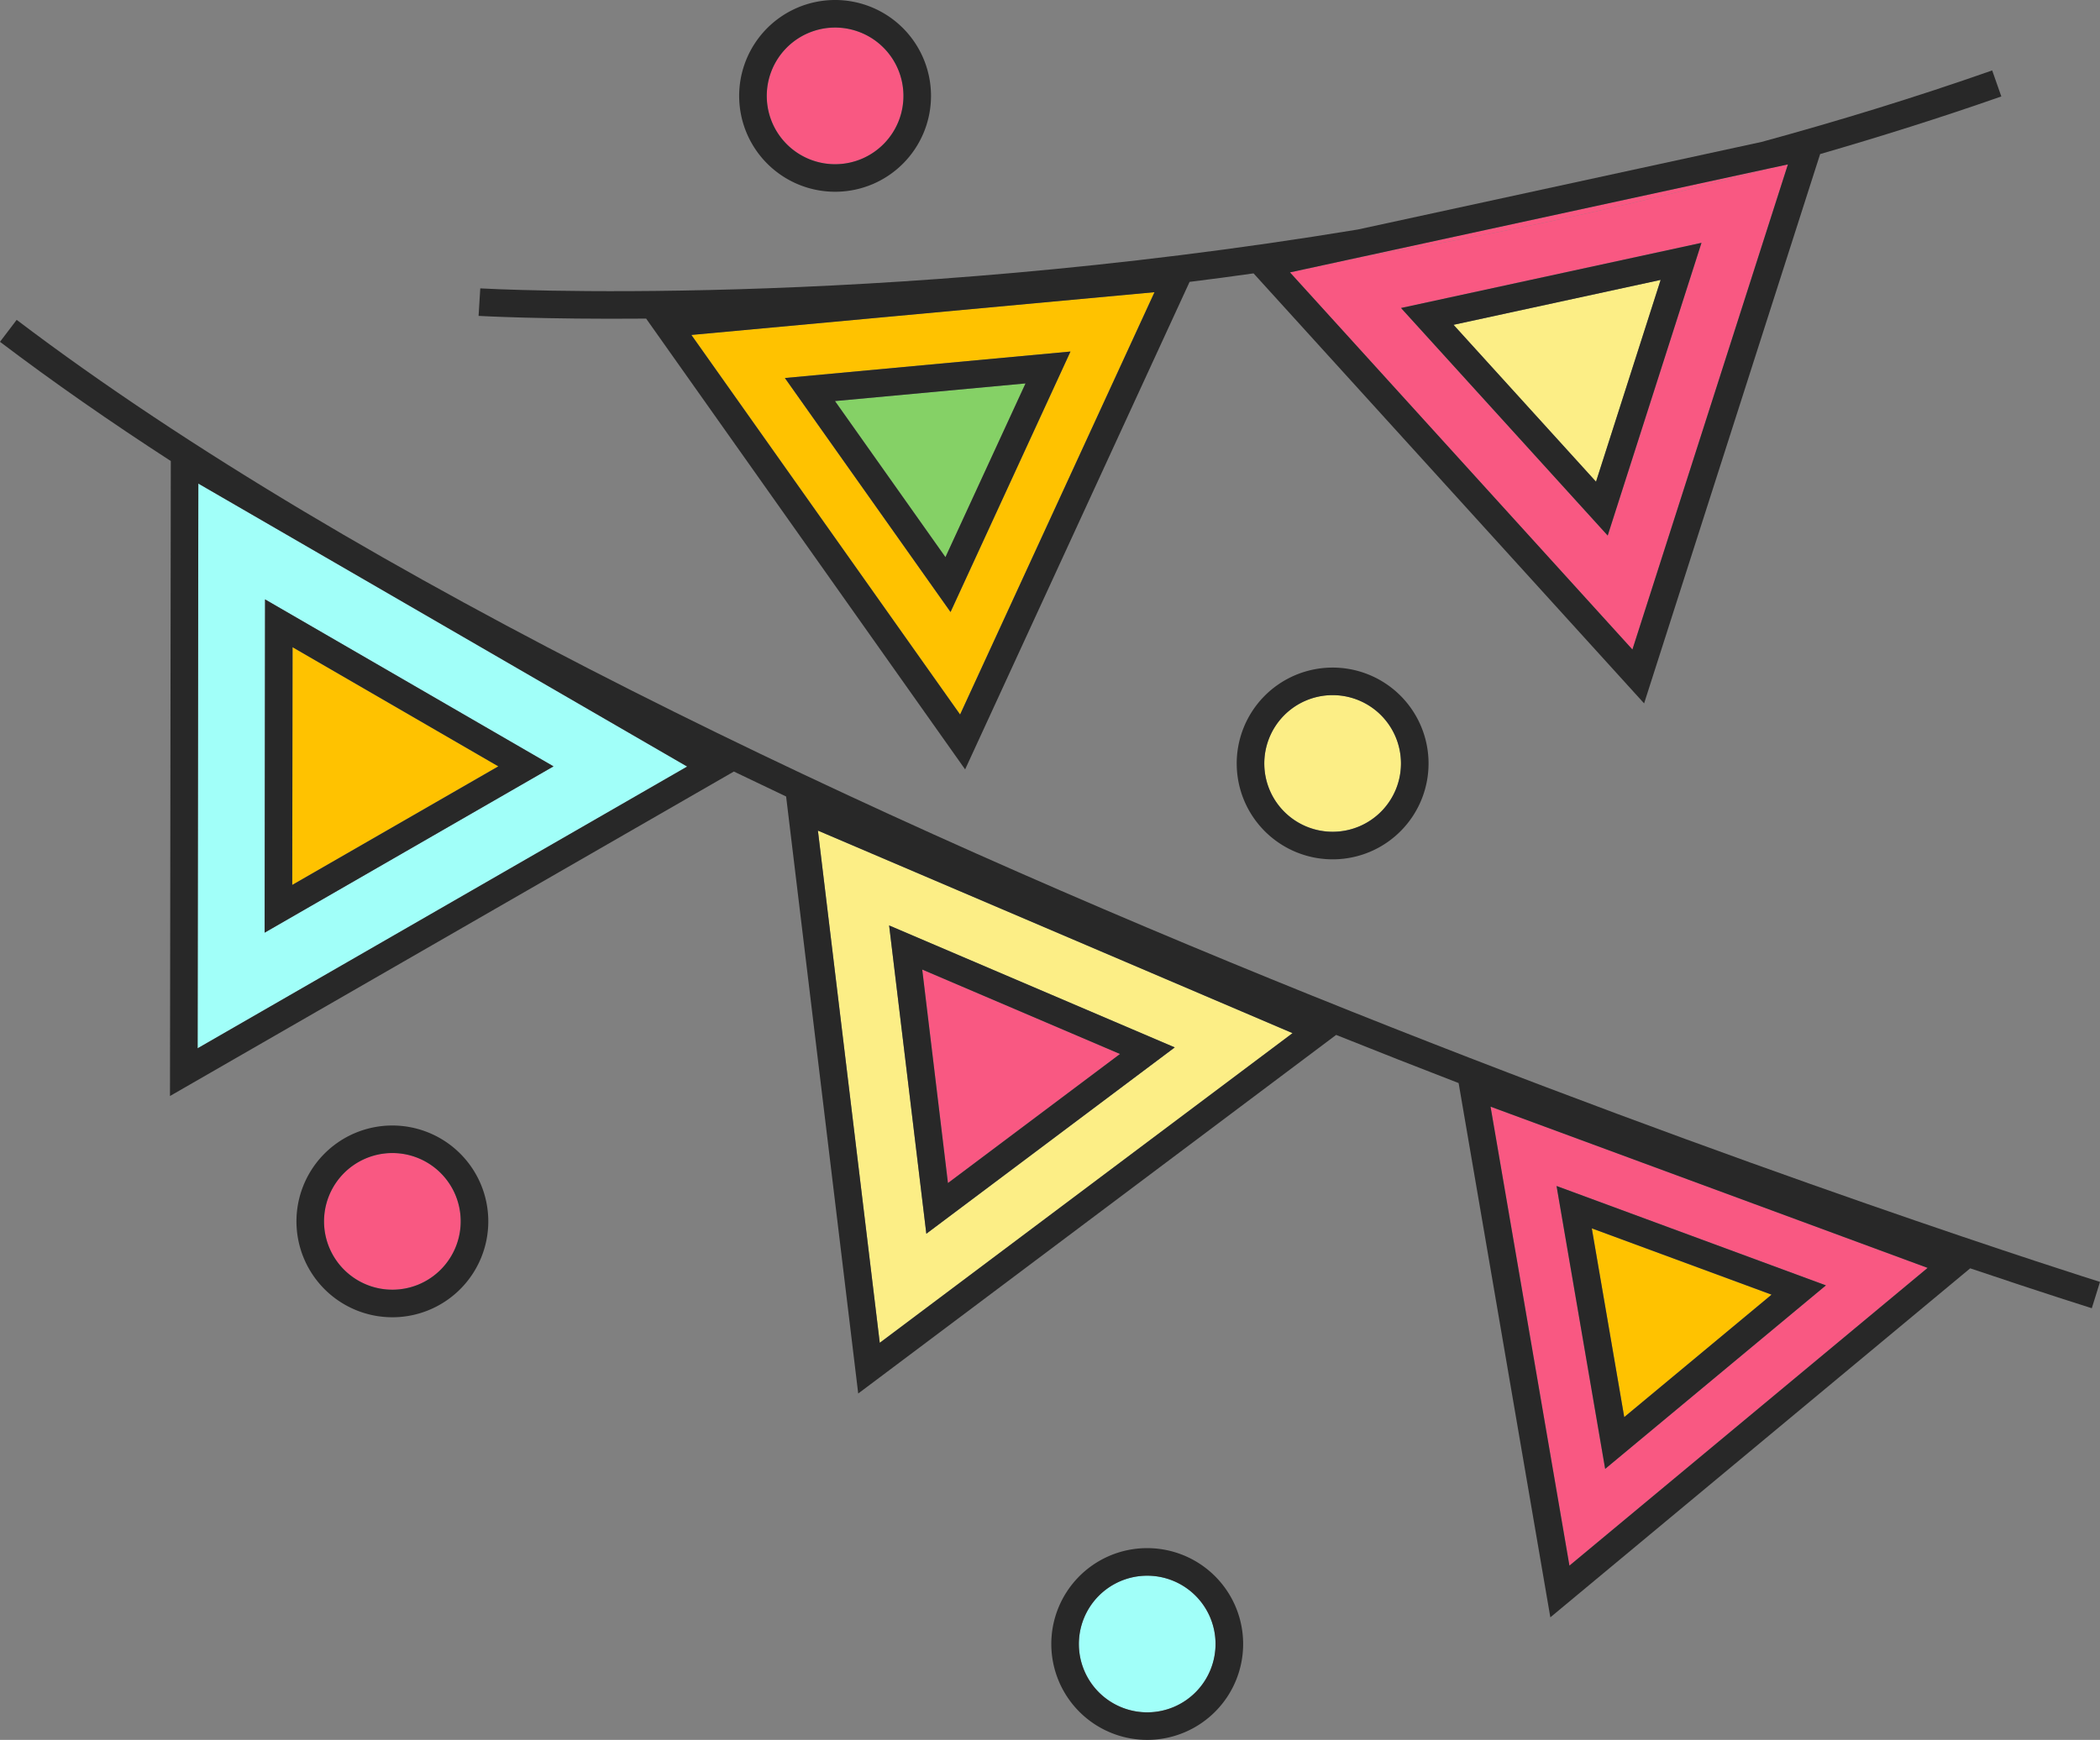 <svg xmlns="http://www.w3.org/2000/svg" width="1080" height="895.04" viewBox="0 0 1080 895.04"><rect x="0" y="0" width="1080" height="895.04" fill="#808080" stroke="none"/><g id="Слой_2" data-name="Слой 2"><g id="celebration04_157006570"><g id="celebration04_157006570-2" data-name="celebration04_157006570"><path d="M699.27 425a35.15 35.15.0 1 0-46.2-18.37A35.2 35.2.0 0 0 699.27 425z" fill="#fcee86"/><path d="M187.89 596a35.15 35.15.0 1 0 46.18 18.36A35.2 35.2.0 0 0 187.89 596z" fill="#f95882"/><path d="M576.09 813.43a35.15 35.15.0 1 0 46.18 18.36A35.19 35.19.0 0 0 576.09 813.43z" fill="#a1fff9"/><path d="M443.4 81.61a35.15 35.15.0 1 0-46.2-18.37A35.2 35.2.0 0 0 443.4 81.61z" fill="#f95882"/><path d="M353.41 394.34 102 248.75l-.37 290.53zm-217.09-86 148.33 85.88L136.1 479.78z" fill="#a1fff9"/><path d="M256.29 394.21 150.47 332.93 150.31 455.24 256.29 394.21z" fill="#ffc200"/><path d="M664.74 531.48l-244.1-104.2 31.81 263.5zm-207.47-55.4 146.89 62.73L476.4 634.66z" fill="#fcee86"/><path d="M576.01 542.2 474.29 498.77 487.53 608.59 576.01 542.2z" fill="#f95882"/><path d="M991.34 652.24 766.57 569.3l40.57 236.1zM800.51 610.1l138.54 51.13L825.5 755.64z" fill="#f95882"/><path d="M911.1 666.03 818.64 631.9 835.32 729.03 911.1 666.03z" fill="#ffc200"/><path d="M663.42 140.15l176.11 194L919.47 84.59l-10.24 2.22a2078.37 2078.37.0 0 1-208 45.13zm163.4 135.36L720.52 158.44l154.53-33.52z" fill="#f95882"/><path d="M909.23 86.81l-208 45.13A2078.37 2078.37.0 0 0 909.23 86.81z" fill="#f95882"/><path d="M820.81 247.8 854.06 143.98 747.53 167.09 820.81 247.8z" fill="#fcee86"/><path d="M493.74 367.56l1e2-217.28-238.18 22zm-4.89-52.72L403.66 194.46l146.87-13.61z" fill="#ffc200"/><path d="M486.23 286.61 527.38 197.24 429.42 206.32 486.23 286.61z" fill="#85d166"/><path d="M704.89 438.05a49.33 49.33.0 1 0-64.84-25.78A49.38 49.38.0 0 0 704.89 438.05zm-33.45-77.58a35.15 35.15.0 1 1-18.37 46.19A35.18 35.18.0 0 1 671.44 360.47z" fill="#282828"/><path d="M182.28 583a49.33 49.33.0 1 0 64.81 25.77A49.38 49.38.0 0 0 182.28 583zm33.45 77.58a35.15 35.15.0 1 1 18.34-46.2A35.2 35.2.0 0 1 215.73 660.58z" fill="#282828"/><path d="M570.48 800.41a49.33 49.33.0 1 0 64.82 25.77A49.38 49.38.0 0 0 570.48 800.41zM603.93 878a35.15 35.15.0 1 1 18.34-46.2A35.2 35.2.0 0 1 603.93 878z" fill="#282828"/><path d="M449 94.63a49.33 49.33.0 1 0-64.83-25.78A49.38 49.38.0 0 0 449 94.63zM415.57 17.05A35.15 35.15.0 1 1 397.2 63.24 35.18 35.18.0 0 1 415.57 17.05z" fill="#282828"/><path d="M8.57 164.54.0 175.84c27.36 20.74 56.81 41.22 87.84 61.33l-.42 326.65 290-166.92q13.42 6.47 26.87 12.84l37.08 307.12L687.15 532.39q32.21 12.89 63 24.77L797.32 832l215.92-179.54c38.54 13 61.29 20.14 62.54 20.53l4.22-13.54C1072.88 657.24 363.8 434 8.57 164.54zm93.06 374.74L102 248.75 353.41 394.34zm350.82 151.5-31.81-263.5 244.1 104.2zM807.14 805.4 766.57 569.3l224.77 82.94z" fill="#282828"/><path d="M284.65 394.24 136.32 308.36l-.22 171.42zm-28.36.0-106 61 .16-122.31z" fill="#282828"/><path d="M604.16 538.81 457.27 476.08 476.4 634.66zM576 542.2l-88.48 66.39L474.29 498.77z" fill="#282828"/><path d="M939.05 661.23 800.51 610.1l25 145.54zM911.1 666l-75.78 63L818.64 631.9z" fill="#282828"/><path d="M906 73 698.25 118.08C447.31 159.48 249.72 148.52 247 148.35l-.87 14.15c1.1.07 32.76 1.84 86.17 1.4L496.35 395.8 611.79 145q16.25-2 32.9-4.37L845.54 361.84 936.07 79.26c31-9 62.1-18.74 93.18-29.65l-4.7-13.38C985 50.12 945.31 62.26 906 73zm13.5 11.58L839.53 334.12l-176.11-194 37.83-8.21 208-45.13zm-425.73 283L355.57 172.31l238.18-22z" fill="#282828"/><path d="M875.05 124.92 720.52 158.44l106.3 117.07zm-21 19.06L820.81 247.8l-73.28-80.71z" fill="#282828"/><path d="M488.85 314.84l61.68-134L403.66 194.46zm-2.62-28.23-56.81-80.29 98-9.08z" fill="#282828"/></g></g></g></svg>